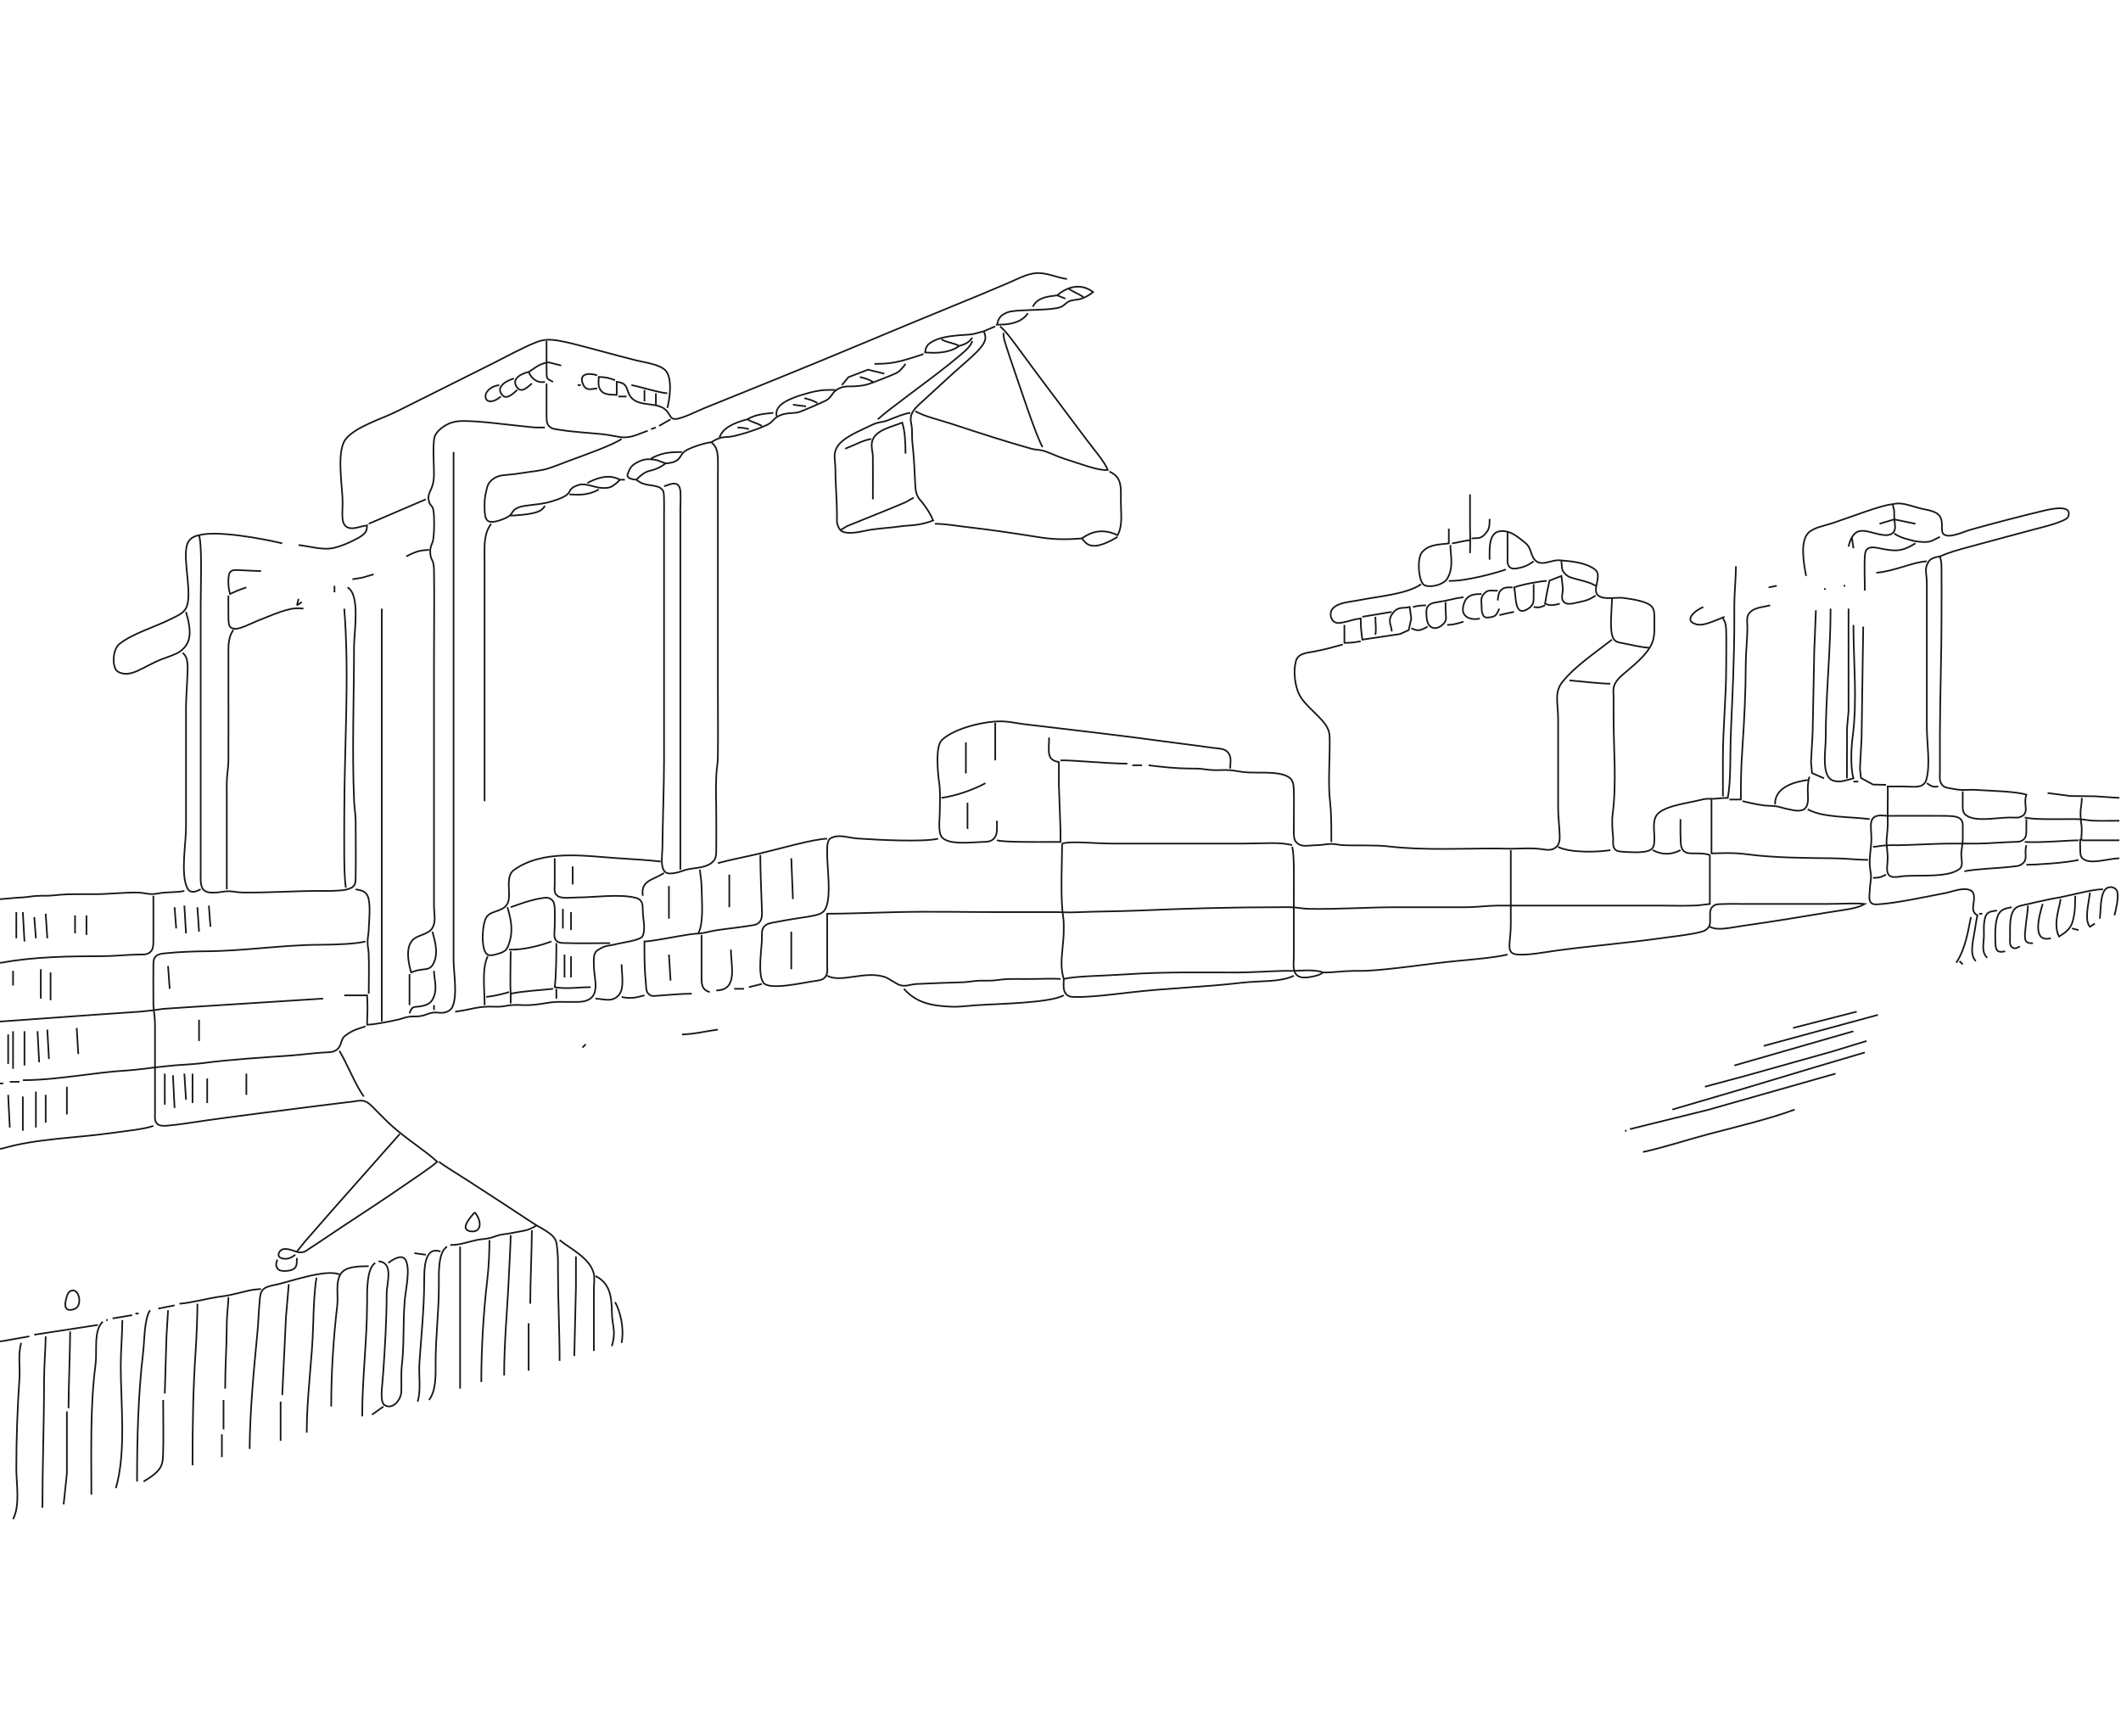 <?xml version="1.0" encoding="UTF-8" standalone="no"?>
<!-- Created with Inkscape (http://www.inkscape.org/) -->

<svg
   version="1.1"
   id="svg1484"
   width="1300"
   height="1064"
   viewBox="0 0 1300 1064"
   sodipodi:docname="container_ship_lines_second_trace.png.svg"
   inkscape:version="1.1.1 (c3084ef, 2021-09-22)"
   xmlns:inkscape="http://www.inkscape.org/namespaces/inkscape"
   xmlns:sodipodi="http://sodipodi.sourceforge.net/DTD/sodipodi-0.dtd"
   xmlns="http://www.w3.org/2000/svg"
   xmlns:svg="http://www.w3.org/2000/svg">
  <defs
     id="defs1488" />
  <sodipodi:namedview
     id="namedview1486"
     pagecolor="#ffffff"
     bordercolor="#666666"
     borderopacity="1.0"
     inkscape:pageshadow="2"
     inkscape:pageopacity="0.0"
     inkscape:pagecheckerboard="0"
     showgrid="false"
     inkscape:zoom="0.67575188"
     inkscape:cx="649.64673"
     inkscape:cy="531.26008"
     inkscape:window-width="2257"
     inkscape:window-height="1202"
     inkscape:window-x="0"
     inkscape:window-y="25"
     inkscape:window-maximized="0"
     inkscape:current-layer="g1490" />
  <g
     inkscape:groupmode="layer"
     inkscape:label="Image"
     id="g1490">
    <path
       style="fill:none;stroke:#171717"
       d="m 377,233 c -3.86,-1.407 -5.926,-1.905 -10,-2 -0.023,2.6 -0.547,4.554 0.452,6.857 1.847,4.258 5.871,3.939 10.548,4.143 v -8 c 8.258,0.923 5.062,6.076 9.488,10.258 5.724,5.407 16.484,1.537 21.543,8.039 2.016,2.592 2.047,4.659 5.028,4.481 4.441,-0.266 13.337,-4.937 17.941,-6.778 15.025,-6.009 29.994,-12.15 45,-18.201 35.123,-14.162 69.928,-29.114 105,-43.402 12.029,-4.901 24.058,-9.866 36,-14.976 5.322,-2.277 11.254,-5.606 17,-6.031 6.429,-0.477 12.619,2.75 19,3.61 m -1,12 -5,-2 c 5.729,-5.027 14.253,-7.927 22,-2 -1.934,1.447 -4.135,3.137 -8,4.271 -1.786,0.524 -4.549,0.444 -6.545,1.316 -2.86,1.25 -3.122,3.383 -7.46,4.185 -4.681,0.865 -9.011,0.907 -11.995,1.069 -0.934,0.051 -2.482,0.083 -5,0.182 -4.249,0.167 -7.251,0.301 -9,0.558 -0.644,0.095 -2.972,0.181 -4.957,1.008 -5.502,2.293 -5.085,5.241 -6.043,7.411 3.721,-0.09 12.487,0.166 17.761,-5.39 L 630,192 m 25,-15 c 3.57,2.228 5.087,2.558 9,5 m -31,6 c 0.554,-0.687 1.497,-3.842 7.004,-5.606 2.338,-0.749 5.522,-1.08 7.996,-1.394 m -90,72 c -3.919,0.53 -7.986,2.294 -14,4.637 -3.923,1.529 -5.013,0.54 -10,2.993 -6.512,3.204 -17.566,7.409 -21.022,13.463 -2.479,4.342 -0.984,8.143 -0.978,12.907 0.011,8.722 0.941,19.479 0.999,28 0.022,3.264 -0.395,5.147 0.859,7.938 0.734,1.632 1.68,2.693 3.331,3.173 4.903,1.427 13.15,-0.927 15.811,-1.357 5.897,-0.955 13.249,-1.349 19,-2.182 5.393,-0.781 10.949,-0.182 20,-3.572 -1.914,-4.335 -3.52,-6.832 -6.647,-11 -1.189,-1.585 -4.052,-3.446 -4.334,-10 -0.352,-8.202 -0.895,-18.896 -1.733,-26 -0.417,-3.532 -0.163,-5.281 -0.325,-9 -0.14,-3.18 -1.42,-5.557 -0.333,-8.83 1.142,-3.439 4.761,-6.355 7.411,-8.746 7.283,-6.57 13.713,-12.746 20.961,-19.138 9.369,-8.264 15.816,-13.539 16.847,-18.261 0.431,-1.971 -0.301,-3.385 -0.847,-5.025 l 7,-3 m 3,0 c 1.385,1.415 2.427,2.039 6.333,7.002 2.809,3.57 11.237,15.255 14.794,19.998 10.576,14.102 20.975,27.967 31.5,42 5.481,7.308 11.04,13.488 13.373,19 -6.204,0.561 -16.489,-3.703 -27,-6.974 -4.296,-1.337 -9.452,-4.047 -13,-4.893 -2.526,-0.602 -4.323,-0.432 -7,-1.176 -15.159,-4.215 -32.825,-9.95 -48,-14.958 -8.752,-2.888 -17.301,-4.697 -23,-7.999 m 16,-44 c 3.964,2.127 6.445,1.804 11,4 -7.147,5.141 -16.816,4.245 -21,4 0.218,-1.067 0.234,-2.18 0.743,-3.103 l 0.999,-1.618 c 6.807,-6.331 22.157,-5.622 27.256,-6.453 1.74,-0.283 4.745,-1.282 7.002,-1.826 m 12,1 c 0.112,1.288 -0.071,2.174 1.04,6.005 0.957,3.299 3.926,12.025 5.304,15.995 4.311,12.418 13.494,40.68 17.656,48 m -43,-67 c -1.5,1.393 -1.889,3.304 -8,5 M 183,334 c 6.649,0.841 14.093,2.941 20,2.092 4.961,-0.713 12.352,-3.999 16.956,-6.621 5.75,-3.276 4.64,-5.486 5.044,-7.471 -4.072,0.175 -11.487,4.594 -14.397,-1.318 C 209.337,318.109 210,311.349 210,308 c 0,-9.51 -3.997,-31.013 1.742,-38.671 5.809,-7.752 22.514,-12.71 31.258,-17.082 l 59,-29.494 c 7.611,-3.805 18.459,-9.752 26,-12.735 2.847,-1.126 4.187,-1.509 7,-1.762 4.112,-0.369 11.302,1.196 16,2.371 13.135,3.284 25.992,6.995 39,10.246 5.171,1.293 13.728,2.307 17.566,5.829 5.134,4.71 2.675,19.069 1.434,23.298 m -74,-41 c 0,6.597 0,4.533 0,12 0,2.675 -0.04,3.651 0.005,5.995 0.1,5.273 -0.166,5.074 3.995,7.005 m 257,-25 c -0.734,1.403 -0.838,2.563 -4.108,5.718 -2.524,2.436 -8.437,7.118 -11.892,9.882 -12.333,9.866 -34.914,25.893 -42,32.4 m -2,-34 c 9.944,-0.082 13.785,-0.513 30,-6 m -230,5 c -4.886,0.953 -6.601,2.372 -12,6 2.229,5.121 6.518,6.883 10,6 m 2,-12 8,2 m 211,-1 c -0.724,0.927 -1.266,1.902 -2.45,3.052 -0.57,0.553 -1.258,1.679 -3.562,2.775 -2.601,1.238 -14.095,5.768 -16.988,6.654 -3.748,1.147 -6.891,1.079 -9,1.305 -1.321,0.142 -4.718,-0.395 -7.896,0.898 -5.767,2.345 -4.427,5.484 -9.119,7.901 -2.135,1.099 -15.384,6.891 -16.985,7.191 -2.719,0.51 -7.156,0.134 -10.91,1.788 -4.927,2.171 -3.671,4.078 -9.094,6.378 -8.289,3.517 -16.059,5.79 -20.996,6.63 -3.523,0.599 -5.842,-0.499 -12,3.428 1.295,1.623 3.546,2.393 3.956,9 0.185,2.981 0.044,10.434 0.044,14 v 36 90 c 0,13.995 0.16,30.236 -0.004,44 -0.051,4.299 -0.762,6.553 -0.957,11 -0.435,9.935 -0.039,15.373 -0.039,24 0,6.896 0.123,15.201 -0.005,22 -0.046,2.477 0.034,4.624 -1.598,6.582 -3.614,4.333 -10.891,4.159 -15.397,5.106 -4.24,0.891 -7.248,2.832 -11.941,2.605 -6.155,-0.298 -4.089,-11.57 -4.059,-15.293 0.132,-16.471 1,-37.697 1,-54 0,-3.929 0,-6.106 0,-10 0,-10.837 0,-23.948 0,-35 v -74 -31 c 0,-3.276 0.089,-8.526 -0.019,-10.999 -0.135,-3.088 -0.034,-4.402 -2.299,-5.988 -1.723,-1.206 -5.347,-1.482 -7.68,-1.9 -3.904,-0.7 -5.249,-1.851 -7.002,-3.113 1.89,-1.763 3.333,-3.383 6.005,-4.691 2.457,-1.202 6.25,-0.929 11.995,-5.309 -4.691,-1.522 -4.359,-2.258 -10,-2.567 -2.034,-0.112 -4.218,0.412 -5.996,1.22 -5.697,2.587 -5.977,4.892 -6.627,6.332 -0.636,1.405 -2.815,4.435 4.623,5.015 m 126,-58 4.059,-4.845 L 532,226.553 542,229 m -216,6 c -2.172,1.874 -6.231,6.182 -8.982,2.588 -4.45,-5.813 3.67,-8.987 6.982,-9.588 m 42,10 c -3.524,0.491 -6.757,1.612 -8.547,-2.279 -3.111,-6.762 3.199,-7.399 8.547,-5.721 m 161,1 c 4.32,1.155 5.362,1.531 8,3 m -218,5 c -1.872,1.531 -6.132,6.283 -8.975,3.292 -5.009,-5.27 3.168,-9.375 6.975,-10.292 m 20,3 c 0,4.607 -0.037,13.496 10e-4,19 0.017,2.443 -0.241,5.44 1.602,7.258 1.775,1.752 3.753,1.719 6.397,2.151 8.262,1.35 18.511,1.897 27,2.76 4.373,0.445 9.453,1.967 13,1.867 5.155,-0.144 8.541,-2.189 14,-4.036 m -90,-21 c -10.916,8.932 -13.793,-5.003 -1,-7 m 48,0 h 2 m 31,0 c 5.121,0.91 17.53,4.86 22,5 m -14,-2 c 0,3.675 0,4.449 0,7 m 81,9 c -1.164,-5.988 4.642,-10.188 20,-14.296 8.182,-2.188 12.389,-1.702 16,-1.704 m -110,2 c 0,2.514 0,2.948 0,7 m -23,-5 h 5 m 109,1 c 4.148,1.109 5.288,1.49 8,3 m -15,1 c 4.464,0.567 5.497,0.802 8,1 m -27,12 c -3.738,-2.038 -5.16,-1.907 -9,-4 6.27,-3.763 13.176,-3.47 16,-4 m -63,4 -7,4 m 37,7 c 1.108,-2.791 3.461,-7.514 17,-11 M 265,571 c 1.745,5.904 4.155,14.41 -0.028,20.682 -1.779,2.668 -4.943,2.194 -7.947,2.776 -2.966,0.574 -3.582,1.001 -5.025,1.542 -1.301,-4.402 -4.06,-15.51 1.318,-20.298 3.123,-2.78 9.389,-3.093 11.654,-6.916 C 267.428,564.641 266,560.296 266,555 V 523 403 c 0,-16.196 0.281,-38.416 -0.005,-54 -0.124,-6.782 -2.264,-5.078 -2.318,-11 -0.026,-2.884 1.293,-5.085 1.538,-6 0.777,-2.897 1.064,-9.09 0.766,-16 -0.339,-7.851 -2.363,-4.422 -3.335,-10 -0.431,-2.475 1.299,-5.531 1.483,-6 0.731,-1.865 1.61,-3.497 1.831,-8 0.24,-4.903 -0.975,-18.746 0.358,-23.996 1.08,-4.256 7.112,-8.036 10.682,-9.065 2.818,-0.813 4.883,-0.96 8,-0.921 10.759,0.135 24.346,2.121 35,3.152 2.793,0.27 6.424,0.795 8.975,0.826 2.679,0.033 3.684,0.004 5.025,0.004 m 201,44 c 0,-8.305 0.093,-17.828 -0.004,-26 -0.04,-3.419 -1.386,-6.57 -0.303,-9.956 2.131,-6.666 12.217,-8.509 18.307,-11.044 1.617,5.421 1.999,11.024 2,19 m -156,-15 3,-1 m 50,0 c 4.011,0.18 4.528,0.405 7,1 m -78,6 c -5.731,3.917 -22.796,9.908 -33,13.681 -3.638,1.345 -8.517,3.363 -12,4.419 -4.89,1.482 -10.114,1.835 -14,2.486 -4.584,0.769 -7.698,1.125 -12,1.5 -1.196,0.105 -3.843,0.292 -5.895,1.348 -5.803,2.985 -5.458,6.547 -6.316,9.566 -0.484,1.701 -0.969,5.365 -0.77,10 0.274,6.376 0.867,9.833 9.976,6.647 9.55,-3.341 4.709,-5.23 11.024,-7.754 2.047,-0.818 5.771,-1.13 6.981,-1.317 4.027,-0.625 7.638,-0.564 14,-2.565 15.091,-4.748 6.148,-6.806 16.04,-9.925 3.463,-1.091 9.773,1.622 12.96,1.882 6.261,0.509 7.136,-0.991 8.84,-2.125 1.374,-0.915 2.161,-1.92 3.16,-2.843 -2.535,-1.244 -8.377,-4.235 -20,2 m 158,-21 c 6.837,-2.652 10.357,-4.994 16,-6 m -126,15 c 10.108,-0.762 7.721,-4.82 12.209,-7.775 2.72,-1.792 11.51,-4.796 15.791,-5.225 m -158,6 v 242 69 c 0,8.108 2.54,21.457 -0.603,28.867 -1.114,2.623 -3.957,3.676 -6.398,3.834 -2.012,0.13 -3.562,-0.477 -5.999,-0.061 -2.87,0.49 -4.07,1.521 -7,2.03 -3.131,0.544 -4.971,-0.014 -8,0.554 -2.227,0.417 -3.81,1.161 -6,1.646 -7.423,1.642 -14.733,3.009 -19,3.13 0,-6.142 0.576,-8.277 0,-18 H 211 M 399,281 c 7.939,-4.303 13.597,-3.768 19,-4 m 262,12 c 7.907,3.564 7,9.556 7,19 0,6.859 1.282,13.849 -2,20 -12.244,-5.892 -19.932,0.854 -22,2 2.021,1.867 2.977,4.597 8,4.526 4.284,-0.06 10.814,-3.506 14,-5.526 M 380,294 h 3 m 24,4 c 2.412,-0.496 8.101,-4.007 9.682,1.163 0.872,2.851 0.318,9.33 0.318,12.837 v 32 130 39 c 0,8.185 0,14.319 0,20 M 367,300 c -7.912,4.288 -14.049,3 -18,3 m 552,0 0.003,20 0.136,8 -0.139,8 M 515,325 519.045,322.487 546,311.6 554.975,307.834 560,305 m -334,16 35,-15 m 872,29 c 0.36,-1.418 0.9,-3.908 2.23,-5.946 1.82,-2.798 3.59,-3.824 6.77,-3.709 5.49,0.199 14.49,5.074 18.38,1.051 1.86,-1.923 0.98,-5.29 0.79,-7.396 -0.56,-6.354 0.47,-4.438 -1.17,-10 5.1,-1.285 8.72,0.274 17,2.576 3.75,1.043 9.59,1.267 11.97,4.843 2.6,3.896 -0.06,9.595 2.63,11.218 3.8,2.284 11.86,-1.799 16.4,-3.061 14.43,-4.011 29.2,-7.877 44,-11.446 5.94,-1.434 18.4,-4.081 15.65,3.495 -1.08,3.006 -16.12,6.557 -19.65,7.491 -13.53,3.574 -27.32,7.335 -41,11.035 -6.8,1.841 -12.33,3.335 -18,5.849 0.45,1.528 0.95,2.831 1,7.002 0.07,6.432 0,21.692 0,28.998 0,24.342 -0.88,48.737 -1,73 -0.03,7.252 -0.01,15.895 0,23 0.01,2.739 -0.45,5.415 1.03,7.566 1.49,2.171 3.33,2.18 5.97,2.679 3.26,0.615 4.63,0.895 8,0.89 2.71,-0.004 4.22,-0.226 7,-0.045 9.46,0.618 24.04,0.834 31,2.91 -0.41,1.499 -0.86,2.724 -0.57,6.005 0.25,2.69 0.77,5.277 -1.75,6.967 -2.41,1.617 -4.37,1.021 -7.68,1.028 -8.37,0.017 -20.64,2.85 -26.68,-1.179 -2.81,-1.877 -2.3,-4.778 -2.32,-7.819 -0.02,-3.685 0,-5.509 0,-7.002 m -96,-132 c -1.28,-6.875 -4.03,-21.136 1.43,-26.49 3.38,-3.314 10.02,-4.328 14.57,-5.843 12.1,-4.034 29.87,-11.045 37,-11.667 m -826,1 c -0.691,0.833 -1.002,2.158 -4.059,3.511 -4.213,1.865 -14.962,2.473 -16.941,2.489 m 600,2 c -0.034,2.907 0.121,5.523 -1.603,7.856 -3.713,5.021 -5.247,3.57 -9.397,4.144 m 250,-9 9,-2.7 13,2.7 m -873,0 c -1.39,2.259 -3.117,4.398 -3.826,11 -0.318,2.958 -0.174,8.639 -0.174,12 v 31 116 M 573,321 c 7.084,0.059 13.174,1.281 20,2.05 15.917,1.793 29.97,4.017 45,6.36 9.976,1.555 18.304,1.046 25,0.59 m 225,-6 v 9 c -4.987,0.848 -11.867,0.186 -16.397,5.433 -3.405,3.945 -2.105,18.65 1.545,20.25 3.875,1.698 11.736,-0.489 13.824,-3.911 4.551,-7.458 1.673,-16.27 2.028,-20.772 m 24,9 c 0,-7.799 -0.953,-19.294 10,-17.327 4.311,0.774 7.869,3.824 11.956,7.087 3.925,3.134 3.162,8.677 6.647,11.173 4.146,2.969 9.263,-0.974 14.397,-0.544 6.483,0.542 15.804,1.131 21.682,5.697 4.676,3.631 -2.29,12.53 1.921,15.886 3.598,2.867 11.138,0.899 15.397,1.481 5.27,0.719 15.36,2.047 17.82,5.85 1.16,1.801 1.09,3.423 1.16,5.697 0.07,2.198 0.03,3.533 0.02,6 -0.02,3.11 0.04,5.007 -0.71,8 -1.9,7.59 -10.68,14.617 -16.29,19.428 -2.778,2.382 -5.513,4.464 -7.111,7.572 -1.525,2.966 -0.906,5.301 -0.892,8 0.017,3.443 0.003,9.228 0.003,13 0,19.324 1.94,39.841 -0.576,59 -0.576,4.391 -0.142,9.827 0.277,14 0.199,1.988 -0.41,4.685 0.612,6.682 0.969,1.892 2.618,2.074 4.692,2.259 4.376,0.39 12.125,0.767 15.935,-0.375 4.04,-1.21 3.99,-3.958 4.06,-7.567 0.09,-5.046 -1.54,-11.856 2.32,-15.486 5.27,-4.955 18.79,-6.401 25.68,-8.214 3.97,-1.045 4.74,-0.699 8,-0.75 2.13,-0.034 6.44,-0.648 9,-0.549 2.06,-11.08 1.29,-26.717 1.96,-42 0.95,-21.588 2.04,-44.519 2.04,-66 0,-4.212 0,-6.201 0,-10 0,-6.902 0.94,-16.811 1,-24 M 924,326 c 0,3.628 -0.052,7.44 10e-4,14.999 0.014,2.116 -0.334,4.63 1.027,6.244 1.482,1.759 3.755,1.3 5.973,0.853 4.102,-0.827 6.719,-2.409 8.999,-4.096 m -727,16 c 7.976,4.398 4,27.679 4,36 0,31.004 -1.309,64.218 0.039,95 0.223,5.095 0.952,7.663 0.961,13 0.016,9.935 0.177,23.325 -0.005,33 -0.065,3.468 0.092,5.964 -3.143,7.32 -3.876,1.625 -6.827,1.359 -9.852,1.587 -2.537,0.192 -6.225,0.093 -9,0.093 -15.449,0 -31.699,1.182 -47,0.996 -3.442,-0.042 -5.864,-0.754 -9,-0.795 -2.623,-0.035 -4.486,0.621 -7,0.748 -3.208,0.163 -5.44,0.368 -7.682,-1.128 C 122.579,543.993 123,538.6 123,535 c -0.001,-12.659 0,-25.339 0,-38 V 371 c 0,-11.587 1.01,-36.2 -1,-43 10.856,-2.985 37.718,1.836 51,5 m 988,-6 c 1.99,1.322 4.69,2.609 8,3.431 2.57,0.637 4.16,1.281 7,1.534 7.75,0.688 7.36,-0.332 13,-2.965 M 114,375 c 3.907,13.217 2.765,19.327 -3.394,24.077 -2.556,1.972 -8.595,3.807 -11.606,4.985 -11.332,4.432 -19.018,11.909 -26.682,7.616 -3.811,-2.134 -3.509,-13.509 0.83,-16.979 8.204,-6.561 22.076,-10.481 31.852,-15.455 3.672,-1.868 7.816,-3.403 9.397,-7.337 3.357,-8.36 -2.026,-27.338 -0.053,-36.903 1.017,-4.928 4.428,-6.345 7.656,-7.004 m 1013,1 1,7 m -246,-3 c 4.287,-0.577 5.688,-1.285 11,-2 m 273,2 c -7.48,4.581 -11.04,5.012 -19,3.621 -5.43,-0.948 -11.34,-3.264 -11.94,3.398 -0.52,5.66 -0.06,15.792 -0.06,21.981 M 249,341 c 6.461,-3.405 9.077,-3.775 14,-4 m 948,252 c -3.99,-4.02 -1.73,-11.92 -0.59,-19 0.62,-3.824 0.91,-6.164 1.59,-9 -2.36,-1.534 -2.87,-2.59 -2.56,-6.005 0.23,-2.457 1.71,-7.736 -1.76,-9.388 -4.32,-2.059 -11.23,0.948 -15.68,1.782 -11.57,2.168 -29.89,6.193 -40.99,6.823 -2.07,0.117 -4.26,0.12 -4.98,-2.375 -0.59,-2.031 -0.12,-3.421 -0.04,-5.837 0.1,-2.965 0.38,-3.992 0.69,-7 0.3,-3.009 -0.17,-4.126 -0.52,-7 -0.8,-6.56 0.94,-11.921 0.85,-19 -0.04,-3.642 -1.09,-8.975 0.88,-11.397 2.25,-2.772 6.75,-1.602 9.11,-1.603 11.08,-0.005 20.78,-0.053 33,10e-4 3.82,0.017 9.41,-0.094 11.4,1.733 2.06,1.899 1.58,4.002 1.6,7.266 0.02,3.564 0.13,4.807 -0.17,8 -0.23,2.441 -0.64,4.106 -0.73,6 -0.16,3.803 1.68,7.656 -1.43,9.822 -7.4,5.15 -24.2,3.336 -33.67,4.092 -3.47,0.278 -8.06,1.737 -9.69,-1.271 -1.38,-2.55 -0.28,-6.193 -0.31,-9.643 -0.04,-3.691 -0.37,-4.688 -0.63,-8 -0.23,-2.912 0.09,-5.196 0.37,-8 0.45,-4.537 0.26,-6.22 0.26,-10 0,-2.239 0,-3.948 0,-6 0,-5.875 0.15,-9.133 0,-12 3.06,0 5.35,0 10,0 5.8,0 12.01,1.553 13.68,-4.189 2.58,-8.859 0.32,-22.488 0.32,-31.811 0,-3.943 0,-6.155 0,-10 0,-18.183 0,-41.352 0,-60 0,-7.451 0,-11.323 0,-18 0,-6.83 -1.82,-9.182 1.03,-13.721 1.37,-2.189 4.23,-2.842 6.97,-3.279 m -232,3 c 0.507,3.89 -0.212,5.36 2.589,8.005 1.844,1.743 3.758,2.104 6.411,2.837 5.197,1.436 8.691,2.129 12,4.158 m 172,-8 c 11.51,-0.94 22.25,-6.6 31,-7 M 151,360 c -5.185,1.754 -7.057,2.623 -10,4 -0.881,-2.98 -1.249,-6.584 -0.941,-9.981 0.319,-3.522 1.438,-4.789 4.96,-4.675 3.326,0.108 12.452,0.656 14.981,0.656 m 728,6 c 10.15,0.374 29.613,-5.022 35,-7 m -694,3 -6.997,2.022 L 216,355 m 740,15 c -4.32,1.044 -5.716,1.254 -9,0 l 0.989,-6.005 1.73,-8.152 L 957,353 c 0.173,2.187 0.799,5.306 0.871,8 0.071,2.636 -1.218,5.269 0.246,7.396 2.147,3.117 6.829,1.124 10.883,0.342 4.458,-0.859 6.725,-2.217 9,-3.738 m -38,-7 c 0,1.535 0.063,3.421 -0.005,7.002 -0.061,3.242 0.398,5.546 -3.143,7.908 -9.099,6.068 -7.337,-7.786 -8.852,-12.91 4.944,-1.855 15.939,-3.803 20,-4 m -77,2 c -8.27,6.119 -26.533,7.507 -39,10 -4.589,0.918 -12.333,1.275 -15.382,5.279 -2.044,2.684 -0.853,7.017 1.661,8.103 1.553,0.672 2.928,0.434 4.722,0.099 5.724,-1.071 5.008,-1.674 10.999,-2.481 0.004,5.829 0.461,8.736 1,13 l 22.999,-3.404 5.398,-2.415 1.599,-7.179 L 864,372 c -3.567,1.084 -6.692,-0.699 -10.127,3.514 -4.006,4.913 -0.744,8.037 -0.873,11.486 M 205,359 v 4 m 713,5 c 0.17,-1.448 0.254,-3.965 1.282,-5.444 1.812,-2.606 3.727,-2.666 7.718,-2.556 m 157,0 5,-1 m 41,0 h 1 m -13,2 h 1 m -200,12 c -1.811,3.484 -1.626,5.017 -6.928,5.458 -1.495,0.124 -2.525,-0.256 -3.214,-1.78 -0.841,-1.861 -0.676,-3.281 -0.782,-5.678 -0.117,-2.657 -0.516,-4.453 0.952,-6.436 2.733,-3.691 4.769,-2.38 8.972,-2.564 m -11,17 c -3.156,1.14 -13.574,0.58 -9.397,-9.945 1.985,-5.001 6.679,-4.882 10.397,-5.055 m -768,1 c 0,2.91 -0.09,7.986 0.005,13 0.102,5.415 0.349,7.047 4.054,7.353 3.015,0.249 10.426,-3.524 13.941,-4.956 15.621,-6.364 20.971,-8.374 28,-7.397 m 700,-4 c 10e-4,1.363 -0.04,3.381 0.15,7.001 0.122,2.318 0.543,3.708 -0.843,5.605 -1.416,1.938 -5.276,4.907 -8.627,2.351 -2.1,-1.602 -2.321,-5.394 -2.43,-7.952 -0.082,-1.916 0.01,-3.696 1.469,-5.067 1.495,-1.404 3.169,-1.494 5.283,-1.909 1.842,-0.363 2.887,-0.456 4.998,-0.878 5.1,-1.02 5.297,-1.414 11,-2.151 m -715,5 1,-4 m 805,0 c 0,5.905 -1.666,18.735 0.603,23.772 1.303,2.891 3.567,2.9 6.398,3.484 4.815,0.995 11.599,2.554 15.999,2.744 m -829,-26 3,-2 m 681,3 c 3.449,-0.825 4.509,-0.927 8,-1 m 186,119 h 7 c 0,-9.567 0.02,-17.978 0.91,-31 1.17,-17.123 2.08,-34.853 2.09,-52 0,-7.028 0.99,-15.128 1,-22 0.01,-5.237 -1.03,-7.524 2.32,-10.4 2.8,-2.405 9.12,-2.879 11.68,-3.6 m -145,1 c 3.27,0.492 3.796,0.301 7,-1 m 110,7 c -2.95,1.175 -5.89,2.543 -10,3.896 -2.23,0.733 -4.72,1.304 -6.98,0.771 -8.67,-2.047 -1.27,-8.575 3.98,-10.667 m -833,1 c 3.285,41.622 0,85.072 0,127 0,13.569 -0.383,36.548 1,44 m 22,-171 v 180 49 24 m 888,-253 c 0,26.678 -3,53.305 -3,80 0,7.051 -3,23.49 5.02,25.551 4.11,1.056 7.79,-0.425 11.98,-1.551 -1.47,-4.967 -1.81,-15.473 -0.42,-26 2.88,-21.99 0.42,-45.815 0.42,-68 m -3,-10 v 63 l -0.91,10 -0.09,31 m -19,-103 -1.01,25 -0.99,50 -0.99,18 0.59,6.772 7.4,3.228 m -283,-99 18,-3 m 66,2 c 3.529,-0.914 5.276,-1.277 9,-2 m -85,3 c 0.043,5.258 0.616,7.362 0,11 m 213,-10 c 0.63,1.185 1.79,1.93 1.98,7.002 0.21,5.706 0.03,16.774 0.02,22.998 -0.03,18.274 -1.91,36.728 -2,55 -0.05,10.357 0,18.225 0,24 M 887,383 c 3.283,-0.15 4.96,-0.402 10,-2 m -73,2 c 0,4.009 0,5.437 0,11 4.235,-0.035 6.102,-0.276 10,-1 m 41,-9 c -4.698,2.863 -6.411,2.75 -10,1 m 277,-1 -1,68 -1,19 0.6,5.775 7.4,4.04 8,0.185 M 143,386 c -1.704,2.781 -2.967,5.496 -2.999,12 -0.023,4.664 -0.001,13.811 -0.001,19 0,16.106 0.077,32.971 -0.001,49 -0.024,5.007 -0.857,7.812 -0.984,13 -0.089,3.601 -0.015,5.603 -0.015,9 0,4.732 0,11.091 0,16 0,13.208 0,30.689 0,41 M 988,392 c -5.743,4.558 -14.309,10.48 -21.985,17.289 -2.91,2.58 -5.122,4.755 -7.876,7.997 C 952.285,424.176 955,430.26 955,441 v 54 c 0,5.515 0.821,11.609 0.956,17 0.067,2.673 -0.048,5.426 -2.274,7.258 -2.902,2.387 -5.801,1.479 -9.682,1.028 -6.254,-0.728 -12.507,-0.135 -18,-0.135 -3.03,0 -5.685,-0.147 -9,-0.151 -21.296,-0.026 -44.835,1.212 -66,-1.286 -8.149,-0.961 -20.272,-0.366 -28,-0.756 -2.465,-0.125 -3.672,-0.576 -6,-0.722 -3.077,-0.193 -6.494,0.714 -10,0.76 -5.851,0.077 -9.135,1.454 -12.397,-1.738 -1.836,-1.798 -1.597,-5.234 -1.603,-8.258 -0.015,-7.387 0.217,-16.591 -0.015,-24 -0.094,-2.977 -0.384,-6.091 -3.213,-7.821 -6.528,-3.991 -19.977,-2.067 -27.772,-3.025 -3.382,-0.415 -5.707,-1.022 -9,-1.203 -3.146,-0.174 -4.801,0.079 -8,0.045 -3.232,-0.034 -5.042,-0.361 -8,-0.71 -2.73,-0.323 -5.103,-0.272 -8,-0.287 -8.129,-0.042 -16.902,-0.976 -25,-1.999 m 112,47 c 0,-1.578 0,-2.877 0,-6.005 0,-4.858 -0.104,-12.821 -0.714,-17.995 -1.407,-11.922 -0.225,-25.056 -0.287,-37 -0.02,-3.841 0.113,-5.862 -1.456,-9 -1.657,-3.314 -4.945,-6.386 -7.544,-9 -4.164,-4.188 -8.895,-8.216 -10.774,-14 -1.736,-5.341 -2.47,-12.222 -0.907,-17.942 1.345,-4.925 7.374,-4.996 11.682,-5.858 7.604,-1.521 12.115,-2.894 17,-4.2 m -711,5 c 0.94,1.307 2.53,1.904 2.943,7.002 C 115.285,411.223 114,427.409 114,433 v 74 c 0,10.273 -3.322,27.879 0.603,36.852 1.747,3.993 5.172,2.832 8.397,1.148 M 962,417 c 8.214,0.648 18.429,1.999 25,2 m -376,84 c 0,3.752 0.672,7.981 -1.603,10.682 -1.88,2.231 -4.558,2.26 -7.397,2.313 -6.504,0.123 -19.794,2.016 -24.397,-2.598 -2.881,-2.889 -1.608,-10.965 -1.603,-15.397 0.004,-3.163 0.1,-5.108 0.139,-8 0.036,-2.689 -0.015,-4.301 -0.168,-7 -0.149,-2.658 -0.557,-4.431 -0.801,-7 -0.485,-5.091 -1.718,-18.816 2.148,-22.49 7.88,-7.489 27.329,-11.905 37.682,-11.396 4.457,0.219 8.224,1.158 13,1.731 28.225,3.388 57.608,6.668 86,10.579 9.661,1.33 19.349,2.425 29,3.848 4.202,0.619 7.8,0.2 9.972,3.242 2.036,2.85 1.028,6.238 1.028,9.486 M 610,443 c 0,5.238 0,14.408 0,23 m 33,-14 c 0,8.299 -1.877,13.744 6,15 v 5.025 L 649.004,481 650,508.998 V 516 c -1.953,0 -3.809,0 -7.002,0 -7.616,0 -26.844,0.227 -31.998,-1 m -19,-60 v 19 m 58,-8 c 7.086,-0.255 28.594,2 41,2 m 3,1 h 6 m 409,7 c -0.44,1.843 -0.94,3.513 -1,8 -0.04,3.93 1.12,9.774 -2.32,11.958 -2.86,1.815 -7.21,0.399 -10.68,-0.271 -2.29,-0.442 -3.72,-1.098 -6,-1.501 -2.66,-0.471 -4.64,-0.219 -7,-0.483 -5.83,-0.652 -10.86,-2.055 -14,-2.703 m 20,2 c -0.41,-11.604 14.27,-14.154 20,-15 m 28,1 c 2.02,0 0.98,0 3,0 m -535,1 c -8.587,4.573 -18.474,7.741 -27,9 m 604,-9 c 3.67,2.502 4.13,2.274 7,2 m 67,4 14,1.833 15,0.169 15,0.998 m -23,0 c -0.3,7.071 -1.13,5.821 -0.67,13 0.18,2.749 0.55,3.422 0.6,6 0.08,3.402 -0.55,5.852 0.07,7 m -227,-25 c 0,4.677 0,7.451 0,13 0,9.732 0,13.029 0,20 5.51,0 12.17,-0.715 22,0.576 16.62,2.182 35.22,2.221 52,2.42 8.65,0.103 15.98,1 22,1.004 M 593,492 v 16 m 515,-12 c 9.38,5.199 24.97,4.354 38,6 m 95,-1 c 5.52,1.343 17.55,0.999 27,1 2.71,0 4.18,-0.104 7,0.089 2.86,0.196 5.25,0.751 8,0.872 4.41,0.193 11.31,0.039 16,0.039 m -269,-1 c 0,3.741 -0.11,8.394 0.08,12 0.1,2.113 -0.04,4.651 1.14,6.566 1.77,2.849 5.14,2.399 8.78,2.434 4.48,0.043 6.01,0.413 8,1 m 194,-22 c 0,1.181 0.07,2.253 0,6.005 -0.05,2.575 0.18,4.609 -1.6,6.392 -1.71,1.707 -4.08,1.555 -6.4,1.598 -5.8,0.109 -16.19,1.005 -22,1.005 -4.11,0 -5.4,0 -9,0 -3.26,0 -5.47,0 -9,0 -6.4,0 -24.95,1 -31,1 -2.79,0 -4.11,-0.109 -7,0.089 -4.94,0.34 -2.9,0.508 -8,0.911 m -100,5 c 0,7.377 0,23.719 0,30 -2.32,0.183 -4.51,0.671 -8,0.911 -5.54,0.38 -16.82,0.089 -23,0.089 h -56 c -7.108,0 -21.814,0 -28,0 -2.122,0 -4.329,0 -7,0 -3.219,0 -4.457,-10e-4 -8,0 -5.683,0.002 -13.132,0.998 -19,1 h -44 c -16.56,0.027 -36.72,1.384 -53,0.985 -3.193,-0.078 -5.051,-0.535 -8,-0.815 -3.459,-0.329 -6.469,-0.17 -11,-0.17 -28.168,0 -56.827,0.806 -85,2.039 -11.819,0.518 -26.441,0.527 -38,1.036 -3.445,0.151 -5.948,0.134 -9,0 -3.215,-0.142 -4.459,-0.075 -8,-0.075 -8.825,0 -20.872,0 -30,0 -21.312,0 -42.695,-0.507 -64,0.015 -15.305,0.375 -30.775,0.985 -42,0.985 0,6.926 0.024,19.545 0,31 -0.006,3.057 0.52,5.316 -1.028,7.566 -1.585,2.304 -4.965,2.417 -7.972,2.855 -5.526,0.803 -26.312,5.597 -29.972,0.976 -3.913,-4.941 -1.07,-21.15 -1.027,-27.397 0.02,-2.88 -0.318,-5.416 1.602,-7.411 1.642,-1.705 4.245,-1.945 6.397,-2.388 4.057,-0.836 8.843,-1.593 13,-2.281 3.66,-0.607 8.556,-1.188 11.999,-2.059 2.932,-0.741 5.095,-1.593 6.398,-4.905 3.06,-7.78 0.599,-23.531 0.603,-32.956 10e-4,-3.324 -0.257,-8.13 2.318,-9.397 5.192,-2.555 10.087,-0.144 16.682,0.308 13.145,0.9 40.108,2.206 49,0.089 m -135,15 c 7.2,-2.024 16.976,-3.857 25,-5.756 13.49,-3.193 33.615,-9.07 42,-9.244 m 768,0 c 0,1.8 -0.11,4.056 0.02,7.001 0.08,1.815 0,3.879 1.58,5.226 4.64,3.935 16.12,-0.21 22.4,-0.227 m -58,-10 c 9.96,0.572 26.65,-1 33,-1 m 2,0 c 5.04,0 11.47,0 23,0 m -648,2 c 5.868,-1.735 18.71,-0.021 32,0 26,0.042 52,0 78,0 13.336,0 23.812,-1.125 31,1 m -141,-1 c 0,9.28 -0.94,29.342 0.17,41 0.375,3.939 0.778,4.938 0.826,9 0.081,6.766 -0.295,9.417 -0.826,15 -0.641,6.737 -1.007,11.786 0.83,18 6.243,-1.845 24.677,-1.93 39,-2.911 22.17,-1.518 44.764,-1.089 67,-1.089 7.656,0 21.05,-0.815 28,-0.985 2.668,-0.066 3.517,-0.015 6,-0.015 5.793,0 10.792,-0.907 17.329,0.415 L 811,596 c -1.18,0.654 -1.768,1.351 -5.025,2.161 -6.808,1.695 -11.405,1.341 -12.657,-3.22 C 792.511,592.003 793,589.472 793,586 c 0,-5.423 0,-16.719 0,-22 0,-2.77 0,-5.105 0,-8 0,-2.734 0,-4.422 0,-7 0,-9.687 0.38,-25.332 -1,-30 m 450,-1 c -1.53,5.563 1.15,8.284 -2.33,11.258 -2.02,1.721 -3.92,1.548 -6.67,1.896 -7.35,0.931 -22.92,1.398 -29,2.846 M 955,519 c 7.269,3.879 25.289,3.227 32,2 m -61,0 c 0,8.582 0,17.448 0,26 0,2.527 0,5.64 0,8 0,4.65 0,5.566 0,11 0,6.037 -0.539,7.862 -0.811,12.995 -0.202,3.83 1.043,5.408 3.87,5.853 6.306,0.992 19.07,-1.508 25.941,-2.424 20.642,-2.751 41.231,-4.4 62,-7.294 6.45,-0.899 18.32,-2.244 24,-3.634 1.99,-0.488 4.51,-0.926 6.05,-3.006 1.34,-1.797 1.05,-3.273 1.11,-5.491 0.06,-2.527 -0.53,-5.341 1.47,-7.315 1.82,-1.799 3.74,-1.515 6.37,-1.629 4.19,-0.183 10.57,-0.055 15,-0.055 h 48 c 10.56,0 17.42,-0.724 24,0 -5.32,3.07 -12.73,3.535 -23,5.247 -16.63,2.77 -33.31,5.536 -50,7.883 -9.98,1.403 -16.97,3.448 -22,0.87 m -35,-47 c 5.62,3.001 11.38,3.001 17,0 m -719,35 c 2.106,7.126 4.051,14.845 0.397,23.942 -1.228,3.057 -3.574,3.866 -6.398,4.664 -2.192,0.619 -5.318,1.689 -6.971,-0.249 -3.436,-4.025 -2.489,-19.34 0.575,-22.858 1.708,-1.959 4.031,-2.423 6.396,-3.348 2.15,-0.84 3.881,-1.401 5.398,-3.379 1.587,-2.069 1.551,-4.235 1.598,-6.772 0.095,-5.03 -1.345,-11.758 3.153,-14.925 17.721,-12.477 42.575,-8.554 62.852,-7.164 9.637,0.66 20.281,1.24 27,2.089 m 61,-4 c 0,7.167 0.604,24.468 0.961,33 0.119,2.853 0.312,6.408 -1.564,8.258 -1.781,1.757 -3.75,1.707 -6.397,2.152 -6,1.007 -13.876,1.793 -20,2.724 -3.691,0.562 -6.991,1.675 -10,1.929 -2.301,0.195 -3.765,0.197 -6,0.53 -9.835,1.467 -22.026,4.15 -28,4.407 0,5.786 -0.18,15.112 0.831,25 0.242,2.366 -0.099,5.517 1.772,7.218 1.887,1.716 3.757,1.106 6.397,0.936 6.217,-0.399 13.636,-1.153 20,-1.154 m -84,-83 c 0,3.676 -0.028,11.798 10e-4,16 0.015,2.192 -0.753,5.107 1.602,6.972 2.587,2.049 8.782,1.028 12.397,1.028 10.326,0 26.208,-2.355 35.941,0.318 3.909,1.073 3.986,4.043 4.054,7.682 0.115,6.113 1.918,11.507 -0.193,15.772 -1.265,2.556 -12.874,3.982 -15.802,4.767 -5.227,1.401 -6.552,0.402 -11.682,3.778 -2.939,1.934 -2.316,6.286 -2.318,9.683 -0.003,6.298 3.418,15.903 -2.166,19.991 -3.561,2.607 -8.35,1.944 -13.834,2.033 -2.502,0.04 -5.275,-0.112 -8,0.075 -5.211,0.357 -9.679,1.732 -16,1.886 -4.604,0.113 -6.096,-0.25 -10,-0.034 -2.962,0.163 -3.991,0.706 -7,0.949 -2.968,0.239 -4.832,-0.077 -8,0.027 -7.861,0.259 -10.395,1.859 -20,3.073 m 206,-94 1,25 m 756,-21 c 5.02,0 24.36,-1.117 32,-3 m -923,4 v 11 m 78,-9 c 0.321,4.062 0.891,6.154 0.985,10 0.261,10.638 1.292,22.86 -1.985,29 m -21,-37 c -6.404,4.363 -14.479,4.355 -13,14 m 53,-13 v 20 m 709,-20 c -3.82,2.047 -4.82,1.91 -8,2 m -738,5 v 20 m 877,0 c 0.74,-5.878 0.22,-13.606 3.03,-17.486 2.21,-3.058 7.28,-2.091 7.81,1.545 0.61,4.277 -1.01,10.493 -1.84,13.941 m -58,19 c -1.12,0.468 -2.57,1.857 -4.42,0.769 -2.17,-1.278 -1.59,-3.898 -1.58,-6.769 0.03,-5.38 -0.59,-14.005 3.32,-17.411 2.01,-1.754 6.35,-2.112 8.68,-2.735 4.1,-1.096 7.98,-1.744 12,-2.685 2.81,-0.657 4.4,-0.767 7,-1.303 8.98,-1.852 20.06,-4.93 26,-4.866 m -1071,0 c 2.353,0.691 5.67,0.37 7.397,4.228 2.009,4.489 0.74,15.806 0.585,20.772 -0.083,2.675 -0.616,4.286 -0.678,7 -0.061,2.687 0.544,4.785 0.654,7 0.355,7.212 0.042,20.827 0.042,25 M 1,551 c 4.615,-0.364 8.735,-0.846 13,-1.039 3.132,-0.143 4.955,-0.663 8,-0.872 4.091,-0.28 7.157,0.079 11,-0.375 5.708,-0.673 10.89,-0.714 17,-0.714 3.582,0 5.582,0 9,0 7.002,0 18.81,-1.249 26,-0.96 3.175,0.128 5.096,0.881 8,0.92 2.577,0.034 4.64,-0.669 7,-0.86 5.738,-0.465 9.486,-0.263 13,-1.1 m 1168,1 c -0.91,7.167 -3.59,17.056 0,21 l 3,-2 M 94,549 c 0,5.179 0.06,18.206 -8e-4,27 -0.02,2.863 0.091,6.214 -2.317,7.821 -2.109,1.408 -3.836,1.135 -6.682,1.175 -7.163,0.1 -14.808,0.992 -22,1.004 -20.287,0.033 -42.014,0.29 -62,4 m 1271,-41 c -0.4,5.125 0.35,8.8 -1.72,15.999 -1.29,4.449 -4.5,6.588 -8.28,9.001 -3.81,-7.771 0.28,-17.328 1,-23 m -950,5 c 3.808,-1.239 11.051,-4.274 19,-5.532 2.11,-0.334 3.801,-0.662 5.682,0.564 1.976,1.287 2.121,3.411 2.259,4.973 0.238,2.673 0.085,8.949 0.055,11.995 -0.026,2.693 -0.841,6.444 0.777,8.281 1.62,1.839 3.939,1.602 6.227,1.69 7.677,0.293 22.597,0.029 27,0.029 M 0,551 h 1 m 1251,3 c -2.11,7.08 -6.98,23.989 5,21 m -1144,-20 1,17 m 14,-17 1,13 m 1114,-13 c -0.19,4.494 -1.17,8.499 -1.83,16.999 -0.34,4.452 0.49,6.394 4.83,6.001 m -1139,-22 1,13 m 13,-13 1,15 m 1107,12 c -4.67,1.064 -5.78,-0.308 -5.98,-5.005 -0.2,-4.737 -0.36,-13.787 2.01,-17.851 1.95,-3.349 5.02,-3.499 7.97,-4.144 m -888,1 v 12 m 873,18 c -2.62,-2.564 -2.74,-5.626 -2.17,-11 0.46,-4.29 -0.39,-8.038 0.71,-12.945 0.99,-4.385 3.31,-4.393 7.46,-5.055 M 10,559 v 16 m 4,-16 1,18 m 335,-18 v 11 m -322,-10 1,15 m 1184,-15 h 2 M 46,561 v 11 m 7,-11 v 12 m -32,-11 1,13 m 1186,-13 c -1.43,6.949 -3.14,19.386 -9,28 m 71,-21 4,1 m -789,1 v 23 m -55,-21 c 0,4.798 -0.005,13.758 0,24 0.003,5.616 -0.397,9.362 5,11 M 181,769 c -1.129,0.691 -2.257,1.905 -5.02,2.393 -1.858,0.328 -6.764,-0.222 -4.804,-3.964 2.343,-4.475 10.048,-0.054 11.824,0.039 3.69,0.193 3.715,-0.362 8,-3.139 5.467,-3.544 12.427,-8.281 18,-11.996 13,-8.666 26.193,-17.104 39,-26.053 7.73,-5.402 14.586,-9.665 20,-14.28 -7.758,-7.125 -17.555,-13.001 -27,-21.286 -3.919,-3.438 -7.234,-6.996 -11,-10.712 -2.1,-2.073 -4.124,-4.544 -7,-5.264 -2.256,-0.565 -4.713,0.129 -7,0.414 -6.645,0.828 -14.264,1.689 -21,2.566 -22.668,2.953 -45.361,5.667 -68,8.858 -7.522,1.06 -16.587,2.595 -24,3.253 -2.359,0.21 -5.504,0.421 -6.972,-1.432 C 94.593,686.585 95.017,684.42 95.001,682 94.967,677.112 95,671.007 95,666 c 0,-4.661 0,-8.262 0,-12 0,-2.494 0,-4.473 0,-7 0,-5.441 0.026,-13.455 -8e-4,-19 -0.016,-3.359 -0.365,-6.046 -0.714,-9 -0.35,-2.969 -0.284,-4.63 -0.285,-8 -0.002,-5.103 -0.087,-14.13 0.005,-18.999 0.037,-1.983 -0.127,-4.526 1.599,-6.013 1.737,-1.496 3.969,-1.569 6.397,-1.817 7.19,-0.736 16.584,-1.136 24,-1.172 23.332,-0.112 46.668,-3.884 70,-3.998 11.1,-0.054 21.844,-0.535 28,-2.001 m 88,5 c 8.775,0.323 19.44,-2.605 26,-5 m 3,1 c 0,6.636 -0.074,19.676 -1,27 7.044,1.291 14.815,0 22,0 m 86,-23 c 0,10.12 4.5,24.841 -9,25 M 313,583 c 0,6.714 -0.428,18.548 0,26 6.671,-1.588 20.533,-2.309 26,-3 m 7,-21 v 14 m 64,-14 1,16 m 400,-5 c 7.359,0 11.336,-0.905 19,-0.996 2.679,-0.032 4.345,0.073 7,-0.043 15.948,-0.699 39.435,-4.496 56,-6.036 10.405,-0.967 23.827,-2.158 31,-3.925 m -625,1 c -4.013,7.519 -1.744,22.882 -2,30 m 53,-30 v 13 m 851,-10 2,2 M 0,590 h 1 m 380,1 c 0,5.758 1.866,14.505 -1.603,18.686 -4.027,4.853 -9.149,2.525 -14.397,2.314 m -262,-20 1,14 M 25,594 v 18 M 8,595 v 9 m 258,-9 c 0,5.171 2.656,11.662 -1.028,17.775 -1.639,2.72 -4.291,3.361 -6.971,3.9 -4.074,0.819 -5.342,-0.673 -7.001,4.325 M 31,596 v 17 m 220,-16 c 0,6.887 0,14.229 0,19 m 256,-18 c 8.507,4.539 22.727,-3.136 35,0.652 3,0.926 7.181,4.492 10,5.194 3.584,0.891 5.917,-0.622 10,-0.807 8.741,-0.396 19.389,-0.843 28,-1.054 2.951,-0.072 5.144,-0.543 8,-0.815 3.37,-0.321 5.236,-0.092 9,-0.185 4.314,-0.105 6.549,-0.861 11,-0.97 4.985,-0.123 6.883,-0.015 11,-0.015 9.736,0 17.035,-0.436 21,0 m 2,0 c 0.002,3.126 -0.706,7.088 1.603,9.397 1.785,1.784 3.72,1.56 6.397,1.598 8.609,0.12 22.942,-1.64 32,-2.709 22.914,-2.706 46.073,-3.294 69,-6 11.471,-1.355 23.42,-0.156 32,-4.286 m -326,5 -8,2 m -118,1 c 0,2.599 0,2.522 0,6 m 109,-6 h 6 m 98,0 c 7.776,8.754 17.175,10.443 29,10.961 4.9,0.214 10.228,-0.543 15,-0.872 14.229,-0.979 45.044,-1.285 54,-6.089 m -354,1 c 7.157,-0.924 10.172,-1.924 14,-3 m 1,1 v 6 m 68,-4 c 6.053,1.391 9.747,0.1 14,-1 m -394,16 57,-4.089 28,-1.926 7,-0.714 7,-0.985 15,-1 83,-5.286 m 68,4 c 0,3.156 0,1.021 0,3 m 833,11 39,-10 m -57,21 70,-19 m -1029,3 v 13 M 0,626 h 1 m 13,36 c 21.672,-0.06 43.363,-4.831 65,-6.036 3.092,-0.172 7.204,-0.779 10,-1.039 1.874,-0.174 3.577,-0.5 6,-0.759 2.661,-0.285 4.141,-0.365 7,-0.742 6.636,-0.873 15.186,-0.953 22,-1.848 17.818,-2.341 36.071,-3.409 54,-4.665 6.721,-0.472 14.371,-1.572 21,-1.911 3.001,-0.153 5.381,-0.014 7.671,-1.858 2.692,-2.167 2.229,-6.242 4.597,-8.148 5.333,-4.294 9.891,-4.813 12.732,-5.994 m -177,1 1,16 m -19,-15 1,18 m 388,-15 c 8.889,-0.382 14.586,-2.062 22,-3 M 8,632 v 23 m 7,-23 v 21 m 8,-21 1,19 m 1112,-19 -73,21 M 5,634 v 18 m 1139,-14 -21,6.421 -53,14.87 -25,6.709 m -686,-26 -2,2 m -149,2 c 4.394,7.07 10.14,21.626 15,28 m 802,8 41,-12.025 49,-14.695 28,-8.28 M 101,658 v 19 m 12,-19 1,16 m 4,-16 v 18 m 33,-18 v 13 m 848,21 48,-11.849 78,-22.151 m -1019,1 1,20 m 20,-18 v 15 M 6,663 h 6 m -12,1 h 2 m 39,2 v 17 M 22,669 v 22 M 5,671 6,691 m 22,-20 v 17 M 14,672 v 21 m 1086,-13 c -15.05,5.677 -36.72,10.816 -53,15.116 -12.07,3.189 -28.32,8.467 -40,10.884 M 1,704 c 20.938,-6.247 45.328,-6.521 67,-9.576 10.694,-1.507 20.352,-2.366 26,-4.424 m 902,3 h 1 m -752,2 -40.715,46 -17.476,19.995 L 182,767 M 0,704 h 1 m 268,8 c 4.733,3.441 10.807,7.059 18,11.692 13.557,8.732 27.012,17.535 40,26.103 2.902,1.914 5.178,2.88 7.998,4.803 2.097,1.43 3.869,2.627 5.117,4.691 1.298,2.147 1.191,4.488 1.471,6.711 0.495,3.938 0.414,8.915 0.414,13 0,18.381 1,36.61 1,55 m -52,-91 c 4.359,5.052 4.524,12.808 -2.848,11.573 -6.489,-1.086 -0.027,-8.491 2.848,-11.573 m 38,8 c -6.4,3.812 -8.148,3.093 -16,4.79 -2.548,0.551 -4.359,0.45 -7,1.148 -2.174,0.574 -3.68,1.351 -6,1.852 -2.437,0.526 -4.497,0.551 -7,1.018 -5.876,1.095 -10.82,3.275 -17,3.192 m 50,-9 c 0,9.922 -1,33.064 -1,45 m -12,-42 c -0.015,5.342 -0.656,15.238 -1.039,24 -0.905,20.657 -2.961,41.292 -2.961,62 m -9,-83 c -0.015,5.318 -0.266,15.356 -1.285,24 -2.422,20.522 -3.701,42.334 -3.715,63 m 48,-87 c 6.346,5.15 18.29,10.833 20.798,20 0.88,3.216 0.215,6.342 0.203,10 -0.04,12.38 -10e-4,25.547 -10e-4,38 m -101,30 c 4.48,-6.222 4,-15.352 4,-23 0,-15.669 2,-31.331 2,-47 0,-6.992 -0.682,-20.515 5,-24 m 8,0 c 0,6.643 0,18.161 0,26 v 61 m -26,8 c 2.187,-7.398 0.534,-15.883 1.09,-24 1.111,-16.224 2.831,-32.737 2.909,-49 0.039,-8.076 -0.178,-22.425 10.001,-19 m -16,1 7,1 m -23,5 c 2.497,-1.847 8.418,-5.969 10.687,-1.667 2.867,5.437 0.049,17.718 -0.517,23.667 -1.294,13.6 -0.282,27.422 -1.885,41 -0.527,4.472 -0.125,11.857 -0.304,16 -0.22,5.076 -5.829,11.943 -10.953,7.589 l -0.71,-1.662 c -1.014,-3.588 0.128,-11.138 0.592,-17.927 1.086,-15.847 2.064,-32.123 2.09,-48 0.011,-6.877 4.556,-19.255 -5,-20 m 121,-3 -10e-4,19 L 352,831 M 182,771 c -0.368,3.296 1.14,7.554 -6.999,7.922 -1.899,0.086 -3.868,-0.088 -4.933,-1.521 C 168.377,775.126 169.82,772.863 170,772 m 52,96 c 0,-23.343 2.991,-46.656 3,-70 0.003,-6.767 -0.302,-20.748 5,-24 m -27,88 c 0,-20.385 1.327,-41.762 3.715,-62 0.7,-5.933 -1.298,-14.508 2.298,-19.57 3.226,-4.542 11.64,-4.32 16.987,-4.43 m -73,112 c 0.197,-23.818 2.572,-48.287 4.83,-72 0.533,-5.595 0.788,-13.685 1.341,-19 0.256,-2.465 0.271,-4.511 1.817,-6.436 1.787,-2.223 5.98,-2.724 9.012,-3.431 9.108,-2.122 29.866,-9.445 38,-6.133 m 157,1 c 8.293,4.237 9.9,11.425 10.025,22 0.106,8.866 2.819,11.379 -0.025,21 M 194,783 c -1.287,6.93 -1.811,19.718 -2.015,28 C 191.436,833.358 188,855.593 188,878 M 177,787 175.285,807 173,855 M 43.299,791.176 c 5.142,-2.469 7.532,8.905 2.629,10.926 -5.305,2.187 -6.66,-0.958 -5.599,-5.106 0.514,-2.01 0.938,-4.844 2.97,-5.82 M 110,799 c 7.401,-0.583 16.001,-2.956 23,-4.077 2.51,-0.402 4.557,-0.554 7,-1.057 9.886,-2.037 12.715,-3.552 20,-3.866 m -20,5 c -0.003,4.5 -0.963,9.569 -0.999,17 -0.063,13.038 -1.001,25.942 -1.001,39 m 239,-53 c 3.063,5.388 5.726,15.701 4,25 M 121,799 c -0.005,7.116 -0.514,20.59 -1.09,29 -1.596,23.313 -1.91,46.588 -1.91,70 m -21,-96 10,-2 m -15,3 c -3.619,5.031 -3.387,18.388 -4.285,26 C 84.648,854.991 84,881.816 84,908 M 103,803 102.039,819 101,854 M 83,805 h 2 m -16,3 12,-2 m -16,3 h 1 m 9,0 c -0.005,7.006 -1,19.679 -1,28 0,22.796 3.458,53.153 -3,75 m -15,4 c 0,-26.068 -0.816,-54.172 2.576,-80 1.032,-7.86 -1.383,-20.633 4.424,-26 m 261,1 v 29 M 21,818 60,812 m -17,4 c 0,10.234 -1,34.651 -1,47 M 1,822 18,819 m 10,0 c 0,5.736 -1,18.596 -1,28 0,25.719 -1,51.321 -1,77 M 0,822 h 1 m 12,1 c -2.079,7.035 -0.592,14.736 -1.089,22 -1.243,18.146 -1.903,36.818 -1.911,55 -0.004,9.311 2.448,22.666 -2,31 m 92,-73 c 0,8.53 0.303,25.459 -0.039,33 -0.19,4.18 -0.172,7.126 -3.39,10.621 C 93.608,904.837 89.326,906.988 88,908 m 49,-50 v 18 m 35,-17 v 24 m 63,-21 -7,5 M 41,865 v 38 l -2,19 m 97,-43 v 14"
       id="path1530" />
  </g>
</svg>
